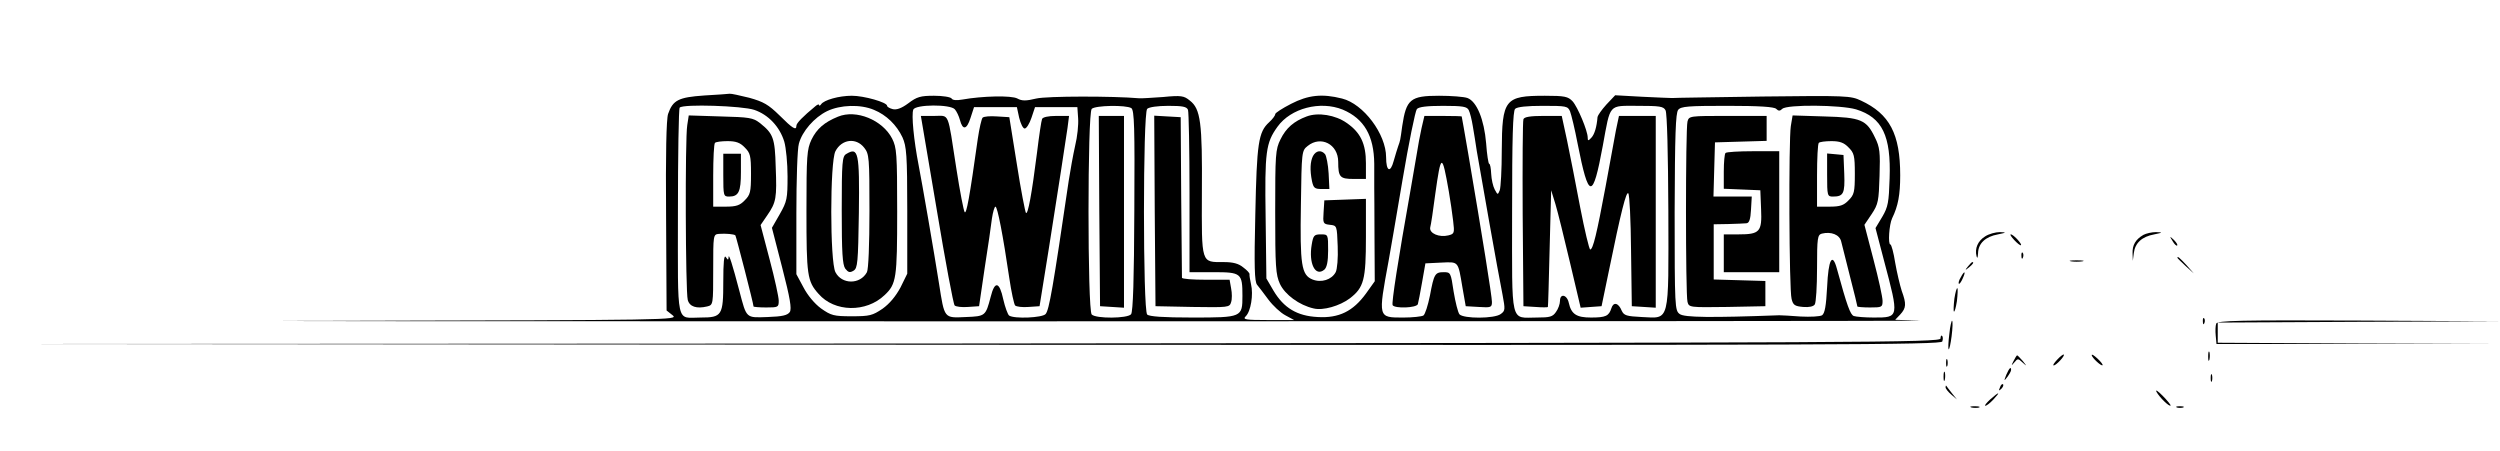 <?xml version="1.0" standalone="no"?>
<!DOCTYPE svg PUBLIC "-//W3C//DTD SVG 20010904//EN"
 "http://www.w3.org/TR/2001/REC-SVG-20010904/DTD/svg10.dtd">
<svg version="1.0" xmlns="http://www.w3.org/2000/svg"
 width="992pt" height="179pt" viewBox="0 0 992 179"
 preserveAspectRatio="xMidYMid meet">

<g transform="translate(0,179) scale(0.1,-0.1)"
fill="#000000" stroke="none">
<path d="M2793 1411 c-100 -7 -123 -18 -142 -73 -7 -20 -10 -161 -8 -405 l2
-375 24 -19 c23 -19 3 -19 -1320 -22 -739 -1 391 -2 2511 -2 2120 0 3811 1
3757 3 l-97 3 20 21 c24 26 25 42 6 94 -7 22 -19 72 -26 112 -6 39 -15 72 -19
72 -10 0 -5 79 7 104 24 49 32 94 32 170 0 165 -42 244 -156 297 -40 19 -58
20 -390 16 -192 -3 -353 -5 -359 -6 -5 0 -59 2 -118 5 l-108 6 -35 -37 c-19
-21 -34 -43 -35 -49 -3 -39 -12 -70 -25 -83 -12 -13 -14 -12 -14 1 0 27 -40
122 -60 144 -18 19 -31 22 -110 22 -159 0 -170 -14 -171 -217 0 -76 -4 -147
-8 -158 -8 -19 -8 -19 -20 3 -7 13 -13 41 -14 62 -1 22 -4 40 -8 40 -3 0 -9
37 -12 81 -8 95 -37 166 -74 180 -13 5 -64 9 -113 9 -114 0 -130 -14 -146
-120 -8 -59 -8 -58 -16 -80 -3 -8 -11 -35 -18 -59 -13 -49 -30 -41 -30 15 0
92 -90 212 -175 233 -79 20 -134 14 -202 -21 -35 -18 -63 -36 -63 -41 0 -6
-11 -20 -24 -32 -43 -39 -49 -83 -55 -365 -5 -208 -3 -268 7 -280 7 -8 27 -35
45 -59 18 -24 48 -52 67 -62 l35 -19 -103 0 c-91 0 -102 2 -89 15 20 19 31 86
21 127 -4 18 -7 36 -6 40 1 4 -10 16 -25 27 -18 15 -40 21 -77 21 -91 0 -88
-10 -87 277 2 277 -5 331 -48 364 -23 19 -34 21 -106 14 -44 -3 -87 -6 -95 -5
-104 9 -365 9 -408 -1 -41 -10 -57 -10 -75 0 -24 13 -140 10 -218 -4 -23 -4
-39 -3 -43 4 -4 6 -35 11 -70 11 -53 0 -68 -4 -102 -30 -27 -20 -47 -27 -62
-23 -12 3 -22 9 -22 13 0 14 -92 40 -140 40 -51 0 -111 -17 -122 -34 -4 -6 -8
-7 -8 -3 0 4 -6 3 -14 -4 -51 -42 -76 -68 -76 -78 0 -20 -14 -12 -67 41 -44
43 -63 54 -120 70 -37 9 -72 17 -78 16 -5 -1 -51 -4 -102 -7z m200 -57 c56
-19 101 -67 119 -126 7 -24 13 -86 13 -138 0 -88 -2 -99 -31 -150 l-31 -54 41
-159 c31 -120 38 -162 30 -175 -9 -13 -29 -18 -88 -20 -87 -3 -83 -7 -112 103
-28 107 -42 150 -43 135 -1 -13 -2 -13 -11 0 -7 10 -10 -21 -10 -97 0 -135 -5
-143 -90 -143 -99 0 -90 -42 -90 419 0 224 3 411 7 414 14 15 249 7 296 -9z
m475 0 c49 -20 90 -60 113 -109 16 -36 19 -68 19 -291 l0 -250 -27 -55 c-19
-35 -43 -64 -71 -84 -40 -27 -51 -30 -122 -30 -72 0 -82 3 -122 31 -26 19 -54
53 -70 84 l-28 52 0 242 c0 132 4 257 10 276 13 49 61 104 112 129 52 25 132
28 186 5z m321 2 c7 -8 16 -27 20 -42 11 -42 27 -39 42 8 l14 43 85 0 85 0 9
-42 c6 -24 15 -43 22 -43 7 0 19 19 27 43 l14 42 84 0 84 0 3 -44 c2 -25 -3
-74 -12 -110 -8 -36 -19 -97 -25 -136 -63 -429 -78 -515 -92 -531 -12 -15
-125 -20 -145 -6 -5 4 -16 33 -23 64 -15 71 -34 75 -50 10 -20 -76 -21 -77
-99 -80 -87 -4 -84 -7 -106 133 -19 121 -68 404 -81 470 -19 98 -29 200 -21
220 8 21 148 22 165 1z m700 5 c12 -8 14 -76 12 -407 -1 -268 -5 -402 -13
-411 -14 -17 -139 -18 -156 -1 -17 17 -17 799 0 816 14 14 136 16 157 3z m225
-7 c3 -9 6 -157 6 -330 l0 -314 95 0 c110 0 115 -4 115 -94 0 -85 -2 -86 -199
-86 -116 0 -171 4 -179 12 -17 17 -17 799 0 816 7 7 41 12 84 12 56 0 73 -3
78 -16z m614 1 c85 -36 124 -104 125 -215 0 -41 0 -84 0 -95 0 -11 1 -99 1
-195 l1 -176 -35 -49 c-51 -70 -107 -98 -191 -93 -82 4 -135 36 -176 105 l-28
48 -3 242 c-4 262 1 296 47 360 53 74 170 104 259 68z m500 -2 c5 -10 12 -38
16 -63 4 -25 12 -70 16 -100 12 -71 85 -486 102 -569 11 -59 11 -64 -7 -77
-25 -19 -148 -19 -164 -1 -6 8 -16 48 -23 90 -11 75 -12 77 -39 77 -35 0 -39
-7 -55 -93 -8 -39 -19 -74 -26 -79 -7 -4 -43 -8 -79 -8 -102 0 -101 -3 -59
225 5 28 30 171 55 320 25 148 51 275 57 282 7 9 40 13 104 13 79 0 95 -3 102
-17z m402 -5 c5 -13 19 -70 30 -128 44 -223 60 -225 100 -8 31 169 21 158 139
158 87 0 102 -2 110 -18 6 -12 10 -169 11 -399 1 -451 7 -426 -105 -421 -61 3
-71 6 -80 25 -13 32 -33 36 -41 10 -10 -31 -22 -37 -81 -37 -57 0 -78 13 -88
58 -7 33 -35 39 -35 8 0 -12 -7 -32 -16 -44 -13 -19 -24 -22 -75 -22 -108 0
-99 -37 -99 418 0 296 3 401 12 410 8 8 47 12 110 12 93 0 99 -1 108 -22z
m818 10 c9 -9 15 -9 24 0 18 18 232 16 293 -2 104 -32 139 -105 133 -274 -3
-94 -6 -113 -29 -152 l-27 -45 34 -130 c60 -226 60 -225 -41 -225 -35 0 -70 3
-79 6 -14 5 -27 41 -67 187 -18 67 -34 39 -39 -72 -4 -75 -9 -104 -20 -112 -8
-5 -46 -7 -85 -5 -38 3 -77 5 -85 5 -270 -10 -377 -9 -395 5 -19 14 -20 26
-20 404 1 310 4 393 14 406 11 14 40 16 195 16 128 0 186 -4 194 -12z"/>
<path d="M2727 1293 c-9 -51 -7 -661 2 -693 7 -27 35 -36 77 -26 24 6 24 7 24
146 0 138 0 140 23 142 28 2 60 -1 65 -6 3 -4 72 -271 72 -282 0 -2 23 -4 50
-4 48 0 50 1 50 27 0 14 -16 88 -36 163 l-36 137 26 38 c36 52 39 69 34 193
-3 115 -10 132 -63 174 -27 21 -42 23 -156 26 l-126 4 -6 -39z m228 -88 c22
-22 25 -32 25 -105 0 -73 -3 -83 -25 -105 -19 -20 -34 -25 -75 -25 l-50 0 0
123 c0 68 3 127 7 130 3 4 26 7 50 7 33 0 50 -6 68 -25z"/>
<path d="M2870 1095 c0 -82 1 -85 23 -85 38 0 47 19 47 97 l0 73 -35 0 -35 0
0 -85z"/>
<path d="M3325 1327 c-54 -22 -84 -48 -105 -91 -18 -39 -20 -61 -20 -284 0
-254 3 -278 48 -328 63 -73 189 -75 262 -5 47 44 50 67 50 331 0 232 -2 254
-20 290 -38 74 -143 117 -215 87z m104 -123 c20 -25 21 -39 21 -251 0 -134 -4
-232 -10 -243 -27 -50 -100 -49 -125 0 -22 42 -22 438 0 480 25 48 82 55 114
14z"/>
<path d="M3358 1179 c-16 -9 -18 -31 -18 -223 0 -169 3 -216 14 -232 12 -15
18 -17 33 -8 16 10 18 31 21 229 3 242 -2 263 -50 234z"/>
<path d="M3717 958 c34 -204 66 -375 71 -380 5 -5 29 -8 53 -6 l44 3 22 150
c13 83 26 171 29 198 4 26 10 47 14 47 8 0 30 -114 55 -284 8 -55 19 -104 23
-108 5 -5 29 -8 53 -6 l44 3 37 230 c39 248 63 402 74 478 l6 47 -51 0 c-32 0
-53 -5 -56 -12 -3 -7 -12 -67 -20 -133 -21 -166 -36 -247 -44 -240 -3 4 -20
90 -36 193 l-30 187 -49 3 c-27 2 -52 0 -57 -5 -4 -4 -13 -42 -19 -83 -33
-236 -45 -299 -52 -292 -4 4 -19 82 -33 172 -36 232 -26 210 -88 210 l-53 0
63 -372z"/>
<path d="M4362 953 l3 -378 48 -3 47 -3 0 380 0 381 -50 0 -50 0 2 -377z"/>
<path d="M4582 953 l3 -378 147 -3 c142 -2 147 -2 153 19 4 11 4 36 0 55 l-6
34 -94 0 c-52 0 -95 3 -95 8 0 4 -1 149 -3 322 l-2 315 -53 3 -52 3 2 -378z"/>
<path d="M5185 1328 c-51 -19 -82 -46 -104 -91 -20 -40 -21 -60 -21 -288 0
-217 2 -249 19 -286 20 -42 76 -84 134 -97 37 -9 103 10 143 40 56 43 64 74
64 243 l0 152 -82 -3 -83 -3 -3 -47 c-3 -44 -2 -47 25 -50 28 -3 28 -3 31 -85
2 -47 -2 -92 -8 -103 -16 -30 -57 -43 -92 -29 -44 18 -50 57 -46 297 3 211 3
214 27 233 52 42 121 7 121 -63 0 -61 7 -68 61 -68 l49 0 0 63 c0 76 -21 121
-76 159 -45 32 -114 43 -159 26z"/>
<path d="M5210 1171 c-11 -22 -13 -55 -4 -100 6 -27 11 -31 38 -31 l31 0 -3
62 c-2 35 -9 69 -14 76 -15 18 -36 15 -48 -7z"/>
<path d="M5205 820 c-13 -75 14 -130 50 -100 10 9 15 32 15 76 0 64 0 64 -29
64 -26 0 -30 -4 -36 -40z"/>
<path d="M5641 1283 c-6 -27 -15 -75 -20 -108 -6 -33 -17 -98 -25 -145 -48
-270 -75 -443 -70 -451 9 -14 94 -11 100 4 2 7 10 47 17 88 l13 74 62 3 c71 3
67 8 85 -99 l13 -74 52 -3 c48 -3 52 -2 52 20 0 22 -38 259 -94 588 -14 80
-25 146 -26 148 0 1 -33 2 -74 2 l-74 0 -11 -47z m108 -253 c6 -36 14 -88 17
-116 6 -49 5 -52 -19 -58 -36 -9 -76 8 -72 31 3 10 12 70 20 132 23 164 27
165 54 11z"/>
<path d="M6045 1317 c-3 -6 -4 -176 -3 -377 l3 -365 48 -3 c26 -2 48 -2 49 0
1 2 4 107 7 233 l6 230 17 -55 c9 -30 35 -135 58 -233 l42 -178 41 3 42 3 28
135 c50 245 70 321 78 313 5 -5 10 -107 11 -228 l3 -220 48 -3 47 -3 0 380 0
381 -73 0 -73 0 -12 -57 c-6 -32 -24 -132 -41 -223 -35 -188 -50 -250 -61
-250 -4 0 -22 75 -40 168 -17 92 -41 211 -52 265 l-21 97 -74 0 c-50 0 -75 -4
-78 -13z"/>
<path d="M6696 1308 c-8 -30 -8 -686 0 -716 6 -22 8 -22 158 -20 l151 3 0 50
0 50 -102 3 -103 3 0 109 0 110 58 1 c31 1 64 2 72 3 11 1 16 16 18 54 l3 52
-76 0 -76 0 3 108 3 107 103 3 102 3 0 49 0 50 -154 0 c-151 0 -154 0 -160
-22z"/>
<path d="M7106 1290 c-9 -57 -7 -650 3 -686 6 -25 13 -29 46 -32 24 -2 41 2
46 10 5 7 9 72 9 144 0 121 2 132 19 137 37 9 71 -4 77 -32 4 -14 19 -77 35
-139 16 -62 29 -115 29 -118 0 -2 23 -4 50 -4 47 0 50 1 50 26 0 15 -16 88
-36 164 l-36 138 29 43 c26 39 28 52 31 151 3 94 1 114 -18 152 -34 71 -55 80
-201 84 l-126 4 -7 -42z m229 -85 c22 -22 25 -32 25 -105 0 -73 -3 -83 -25
-105 -19 -20 -34 -25 -75 -25 l-50 0 0 123 c0 68 3 127 7 130 3 4 26 7 50 7
33 0 50 -6 68 -25z"/>
<path d="M7250 1096 c0 -83 1 -86 23 -86 42 0 48 12 45 91 l-3 74 -32 3 -33 3
0 -85z"/>
<path d="M6847 1183 c-4 -3 -7 -37 -7 -74 l0 -68 73 -3 72 -3 3 -75 c4 -90 -5
-100 -90 -100 l-58 0 0 -75 0 -75 110 0 110 0 0 240 0 240 -103 0 c-57 0 -107
-3 -110 -7z"/>
<path d="M7877 852 c-29 -18 -42 -48 -34 -79 3 -11 5 -5 6 13 1 38 29 65 79
74 34 7 35 8 7 9 -16 0 -43 -7 -58 -17z"/>
<path d="M8505 858 c-31 -18 -44 -40 -43 -73 l1 -30 4 31 c5 40 32 65 81 74
34 7 35 8 7 9 -16 0 -39 -5 -50 -11z"/>
<path d="M7993 837 c12 -13 24 -22 26 -20 6 4 -30 43 -40 43 -5 0 2 -10 14
-23z"/>
<path d="M8621 833 c7 -12 15 -20 18 -17 3 2 -3 12 -13 22 -17 16 -18 16 -5
-5z"/>
<path d="M8021 774 c0 -11 3 -14 6 -6 3 7 2 16 -1 19 -3 4 -6 -2 -5 -13z"/>
<path d="M8640 767 c0 -2 15 -16 33 -33 l32 -29 -29 33 c-28 30 -36 37 -36 29z"/>
<path d="M8218 753 c12 -2 32 -2 45 0 12 2 2 4 -23 4 -25 0 -35 -2 -22 -4z"/>
<path d="M7809 733 c-13 -16 -12 -17 4 -4 16 13 21 21 13 21 -2 0 -10 -8 -17
-17z"/>
<path d="M7780 689 c-7 -11 -10 -23 -7 -25 2 -2 9 7 15 21 14 30 7 33 -8 4z"/>
<path d="M7755 605 c-3 -26 -4 -49 -2 -51 3 -3 8 16 12 41 3 26 4 49 2 51 -3
3 -8 -16 -12 -41z"/>
<path d="M8741 514 c0 -11 3 -14 6 -6 3 7 2 16 -1 19 -3 4 -6 -2 -5 -13z"/>
<path d="M7735 465 c-4 -31 -5 -58 -3 -61 3 -2 8 21 12 52 4 31 5 59 2 61 -2
3 -8 -21 -11 -52z"/>
<path d="M8794 506 c-3 -8 -4 -29 -2 -48 l3 -33 560 0 560 0 -557 2 -558 3 0
40 0 40 563 3 562 2 -563 3 c-476 2 -563 0 -568 -12z"/>
<path d="M7700 447 c0 -16 -266 -17 -3852 -20 l-3853 -2 3853 -3 c3465 -2
3853 0 3859 13 3 9 3 19 -1 22 -3 4 -6 -1 -6 -10z"/>
<path d="M8762 375 c0 -16 2 -22 5 -12 2 9 2 23 0 30 -3 6 -5 -1 -5 -18z"/>
<path d="M8163 363 c-12 -13 -19 -23 -14 -23 10 0 46 39 40 43 -2 2 -14 -7
-26 -20z"/>
<path d="M8300 381 c0 -10 39 -46 43 -40 2 2 -7 14 -20 26 -13 12 -23 19 -23
14z"/>
<path d="M7990 358 c-10 -20 -10 -21 3 -6 13 16 15 16 32 0 19 -17 19 -17 1 6
-11 12 -20 22 -22 22 -2 0 -8 -10 -14 -22z"/>
<path d="M7722 350 c0 -14 2 -19 5 -12 2 6 2 18 0 25 -3 6 -5 1 -5 -13z"/>
<path d="M7961 303 c-10 -26 -10 -27 4 -9 8 11 15 23 15 28 0 15 -7 8 -19 -19z"/>
<path d="M7712 295 c0 -16 2 -22 5 -12 2 9 2 23 0 30 -3 6 -5 -1 -5 -18z"/>
<path d="M8772 290 c0 -14 2 -19 5 -12 2 6 2 18 0 25 -3 6 -5 1 -5 -13z"/>
<path d="M7936 253 c-6 -14 -5 -15 5 -6 7 7 10 15 7 18 -3 3 -9 -2 -12 -12z"/>
<path d="M7720 253 c0 -5 10 -18 23 -29 l22 -19 -20 25 c-11 14 -21 27 -22 29
-2 2 -3 0 -3 -6z"/>
<path d="M8557 235 c12 -22 52 -61 56 -54 1 2 -13 20 -32 39 -19 19 -29 26
-24 15z"/>
<path d="M7897 205 c-15 -14 -24 -25 -19 -25 5 0 19 11 32 25 30 32 23 32 -13
0z"/>
<path d="M7823 173 c9 -2 23 -2 30 0 6 3 -1 5 -18 5 -16 0 -22 -2 -12 -5z"/>
<path d="M8638 173 c6 -2 18 -2 25 0 6 3 1 5 -13 5 -14 0 -19 -2 -12 -5z"/>
</g>
</svg>
